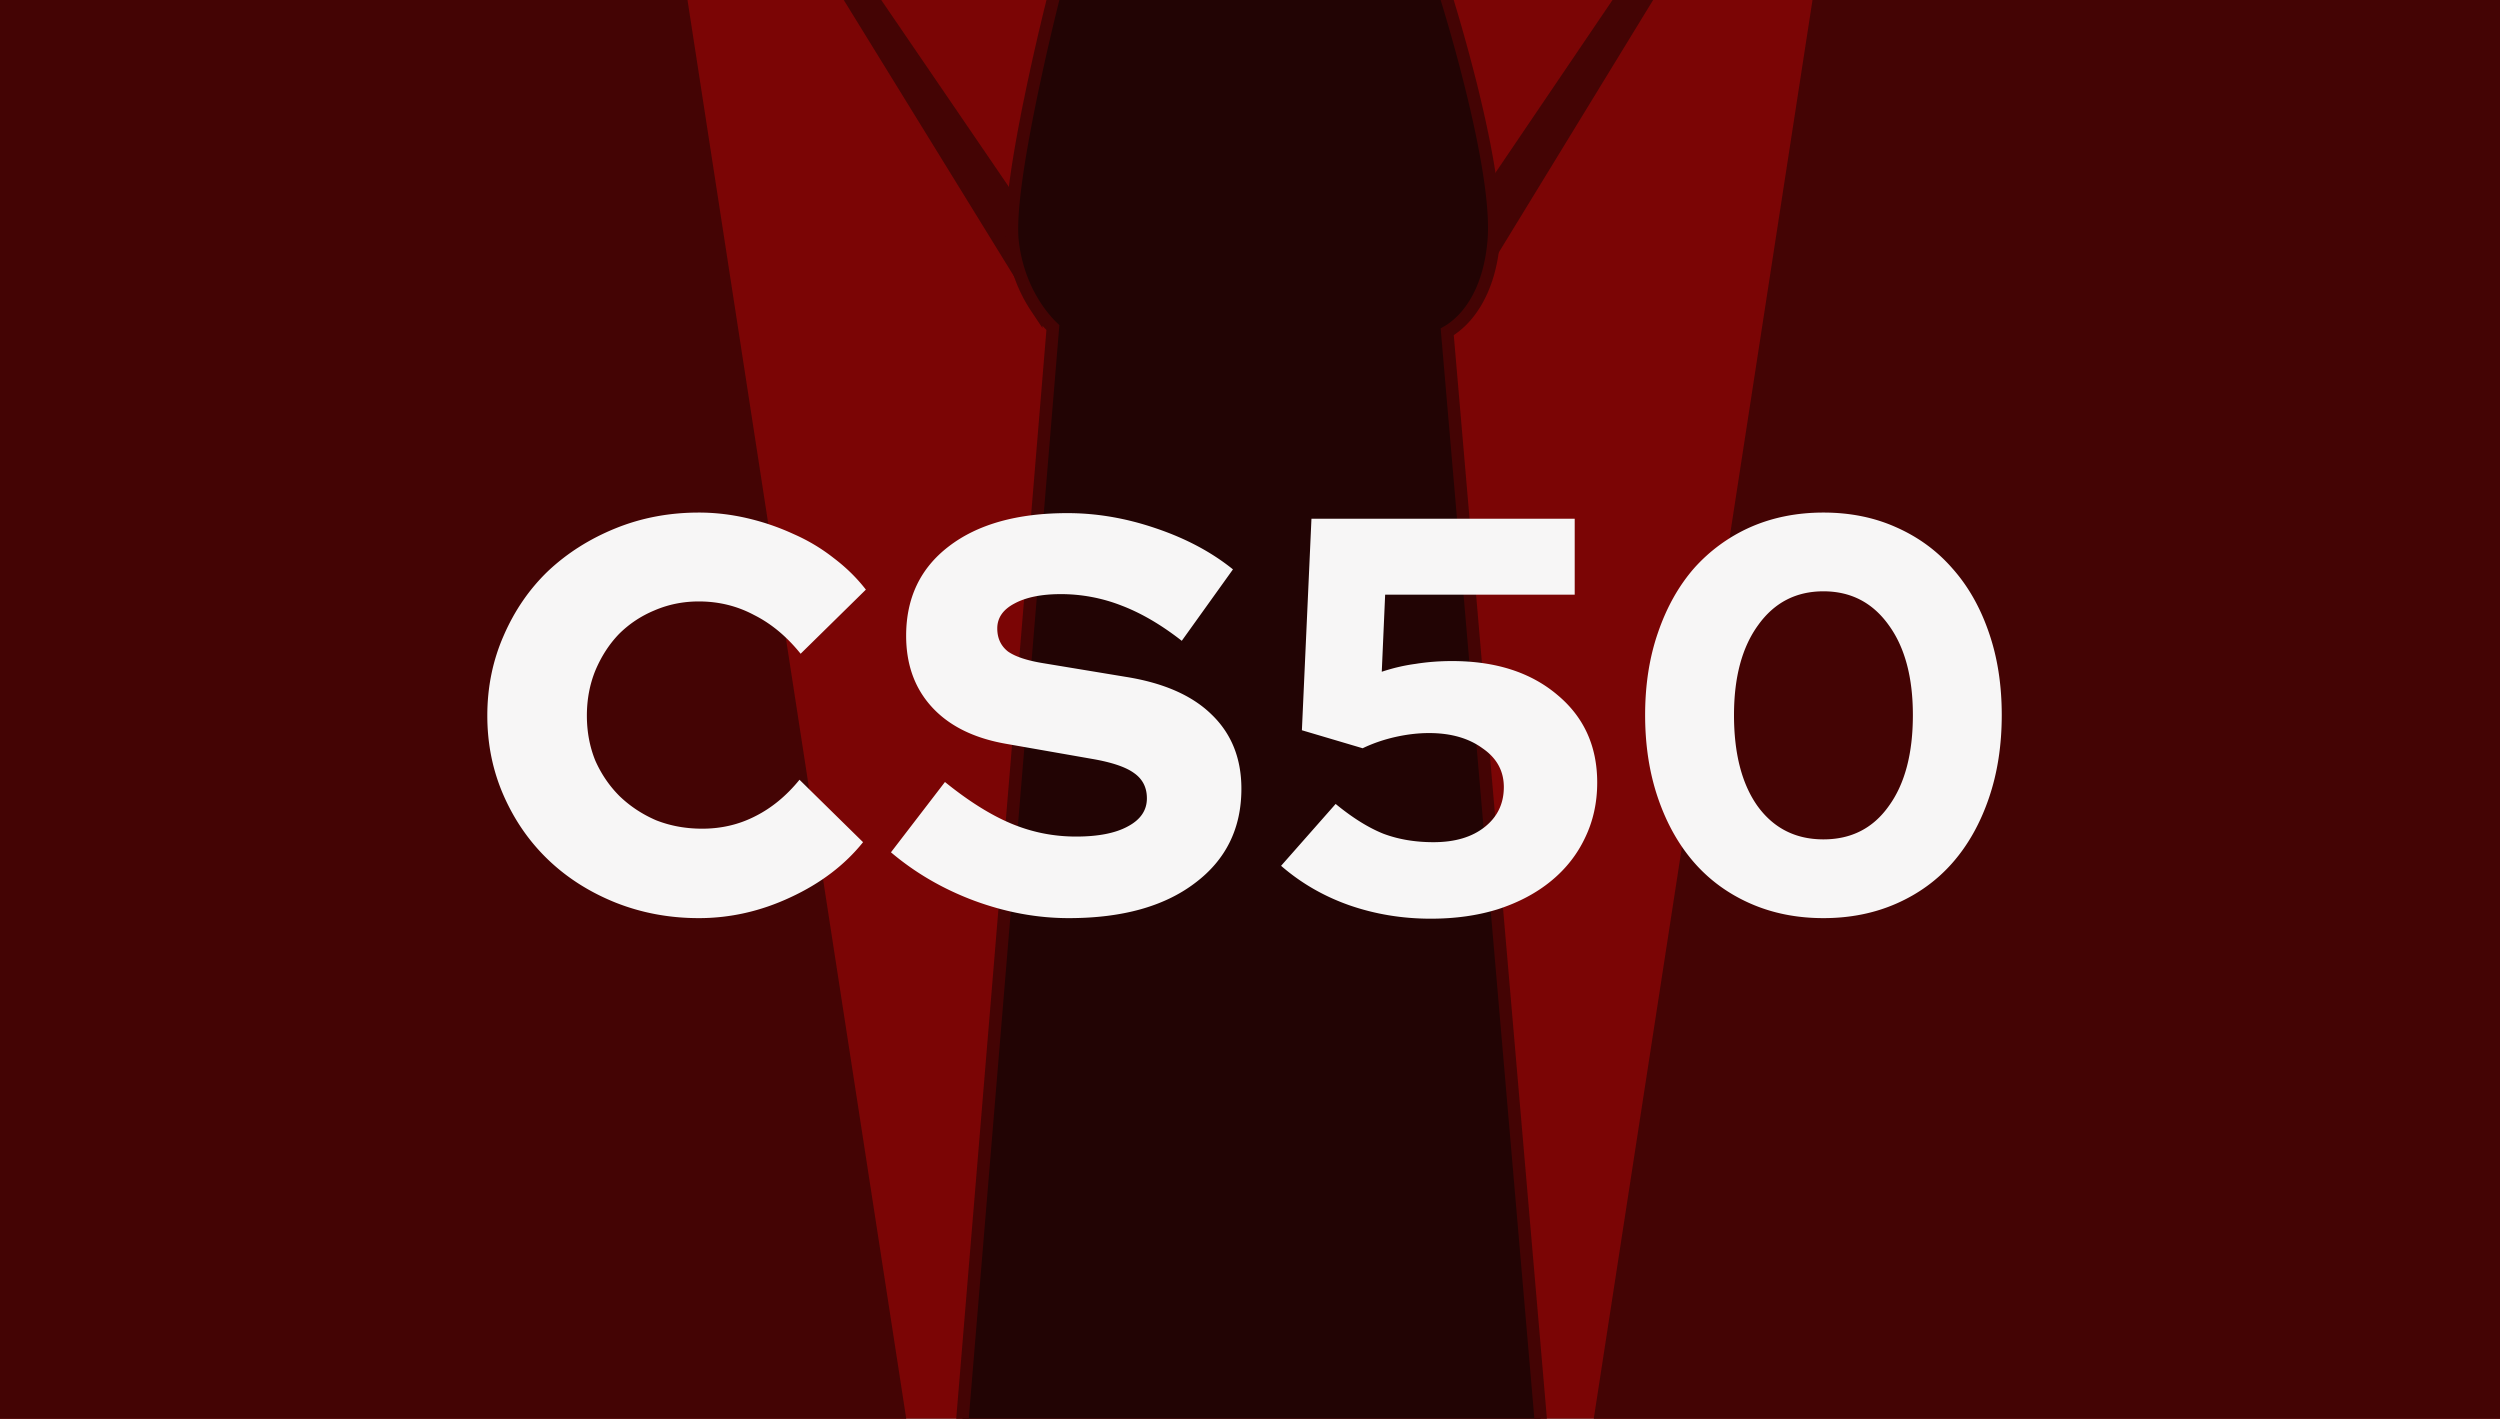 <svg width="400" height="227" fill="none" xmlns="http://www.w3.org/2000/svg"><rect width="100%" height="100%" fill="#808080" stroke="none"/><g clip-path="url(#clip0)"><path fill="#7B0505" d="M0 0h400v227H0z"/><path d="M145 227H0V0h110l35 227zm110 0h145V0H290l-35 227zm9.5-227H135l65 105.5L264.5 0z" fill="#440404"/><path d="M258 0H141l58.726 86L258 0z" fill="#7B0505"/><path d="M154.003 226.917l-.089 1.083h92.676l-.094-1.086-14.942-173.825c.156-.088.334-.196.53-.326.695-.46 1.611-1.193 2.554-2.303 1.893-2.232 3.842-5.931 4.358-11.873.261-3-.099-6.942-.758-11.11-.662-4.186-1.638-8.668-2.642-12.777A271.23 271.23 0 00231.82.893c-.115-.383-.207-.68-.269-.882a26.693 26.693 0 01-.072-.231l-.019-.06-.004-.015-.002-.004h0L230.5 0l.954-.3-.22-.7h-62.512l-.191.754.969.246-.969-.246-.001.001-.001.004-.004.017-.016.064-.063.25-.237.956a396.458 396.458 0 00-3.313 14.627c-.878 4.26-1.726 8.815-2.293 12.876-.562 4.031-.862 7.674-.597 10.061.521 4.687 2.215 8.212 3.787 10.57a20.2 20.2 0 002.105 2.663c.22.233.411.422.565.568l-14.46 174.506z" fill="#220404" stroke="#440404" stroke-width="2"/><path d="M112.35 132.59c3.06 0 5.88-.66 8.46-1.98 2.64-1.32 5.01-3.27 7.11-5.85l10.17 9.99c-2.94 3.66-6.81 6.6-11.61 8.82-4.74 2.22-9.63 3.33-14.67 3.33-4.74 0-9.21-.84-13.41-2.52-4.14-1.68-7.71-3.96-10.71-6.84-3-2.88-5.37-6.3-7.11-10.26-1.74-3.96-2.61-8.22-2.61-12.78 0-4.56.87-8.82 2.61-12.78 1.74-4.02 4.11-7.47 7.11-10.35 3.06-2.88 6.66-5.16 10.8-6.84 4.14-1.68 8.58-2.52 13.32-2.52 2.58 0 5.16.3 7.74.9 2.58.6 5.04 1.44 7.38 2.52 2.34 1.02 4.5 2.31 6.48 3.87 1.98 1.5 3.69 3.18 5.13 5.04L128.1 104.6c-2.22-2.76-4.71-4.83-7.47-6.21-2.7-1.44-5.64-2.16-8.82-2.16-2.52 0-4.89.48-7.11 1.44-2.16.9-4.05 2.16-5.67 3.78-1.56 1.62-2.82 3.57-3.78 5.85-.9 2.22-1.35 4.62-1.35 7.2s.45 4.98 1.35 7.2c.96 2.16 2.25 4.05 3.87 5.67 1.68 1.62 3.63 2.91 5.85 3.87 2.28.9 4.74 1.35 7.38 1.35zm30.203 3.78l8.64-11.25c3.78 3.06 7.32 5.28 10.62 6.66 3.3 1.38 6.75 2.07 10.35 2.07 3.54 0 6.3-.54 8.28-1.62 2.04-1.08 3.06-2.58 3.06-4.5 0-1.74-.69-3.09-2.07-4.05-1.32-.96-3.54-1.71-6.66-2.25l-13.86-2.43c-5.1-.9-9.03-2.85-11.79-5.85-2.76-3-4.14-6.81-4.14-11.43 0-6.06 2.28-10.83 6.84-14.31 4.62-3.54 10.95-5.31 18.99-5.31 4.68 0 9.39.81 14.13 2.43 4.8 1.62 8.91 3.81 12.33 6.57l-8.19 11.43c-3.3-2.58-6.54-4.47-9.72-5.67a26.61 26.61 0 00-9.63-1.8c-3.12 0-5.61.51-7.47 1.53-1.8.96-2.7 2.28-2.7 3.96 0 1.56.57 2.79 1.71 3.69 1.2.84 3.12 1.47 5.76 1.89l13.05 2.16c6.06.96 10.65 2.97 13.77 6.03 3.18 3.06 4.77 7.02 4.77 11.88 0 6.36-2.49 11.4-7.47 15.12-4.92 3.72-11.64 5.58-20.16 5.58-5.04 0-10.08-.93-15.12-2.79-4.98-1.86-9.42-4.44-13.32-7.74zm65.75-19.53l1.53-33.84h42.12v12.15h-30.33l-.54 12.33c1.8-.6 3.6-1.02 5.4-1.26 1.86-.3 3.81-.45 5.85-.45 6.96 0 12.57 1.8 16.83 5.4 4.26 3.54 6.39 8.22 6.39 14.04 0 3.24-.66 6.21-1.98 8.91-1.26 2.64-3.06 4.92-5.4 6.84-2.34 1.92-5.16 3.42-8.46 4.5-3.24 1.02-6.84 1.53-10.8 1.53-4.56 0-8.91-.72-13.05-2.16-4.08-1.44-7.71-3.54-10.89-6.3l8.73-9.9c2.7 2.22 5.25 3.81 7.65 4.77 2.4.9 5.07 1.35 8.01 1.35 3.42 0 6.15-.81 8.19-2.43 2.04-1.62 3.06-3.75 3.06-6.39 0-2.58-1.14-4.65-3.42-6.21-2.22-1.62-5.07-2.43-8.55-2.43-1.74 0-3.54.21-5.4.63-1.86.42-3.6 1.02-5.22 1.8l-9.72-2.88zm83.447 30.06c-4.26 0-8.16-.78-11.7-2.34-3.54-1.56-6.54-3.75-9-6.57-2.46-2.82-4.38-6.24-5.76-10.26s-2.07-8.46-2.07-13.32c0-4.86.69-9.27 2.07-13.23 1.38-4.02 3.3-7.44 5.76-10.26a26.43 26.43 0 019-6.57c3.54-1.56 7.44-2.34 11.7-2.34 4.26 0 8.13.78 11.61 2.34 3.54 1.56 6.54 3.75 9 6.57 2.52 2.82 4.47 6.24 5.85 10.26 1.38 3.96 2.07 8.37 2.07 13.23 0 4.86-.69 9.3-2.07 13.32s-3.3 7.44-5.76 10.26c-2.46 2.82-5.46 5.01-9 6.57-3.54 1.56-7.44 2.34-11.7 2.34zm0-12.6c4.44 0 7.92-1.77 10.44-5.31 2.58-3.54 3.87-8.4 3.87-14.58 0-6.06-1.29-10.86-3.87-14.4-2.58-3.6-6.06-5.4-10.44-5.4s-7.86 1.8-10.44 5.4c-2.58 3.54-3.87 8.34-3.87 14.4 0 6.18 1.26 11.04 3.78 14.58 2.58 3.54 6.09 5.31 10.53 5.31z" fill="#F7F6F6"/></g><defs><clipPath id="clip0"><path fill="#fff" d="M0 0h400v227H0z"/></clipPath></defs></svg>